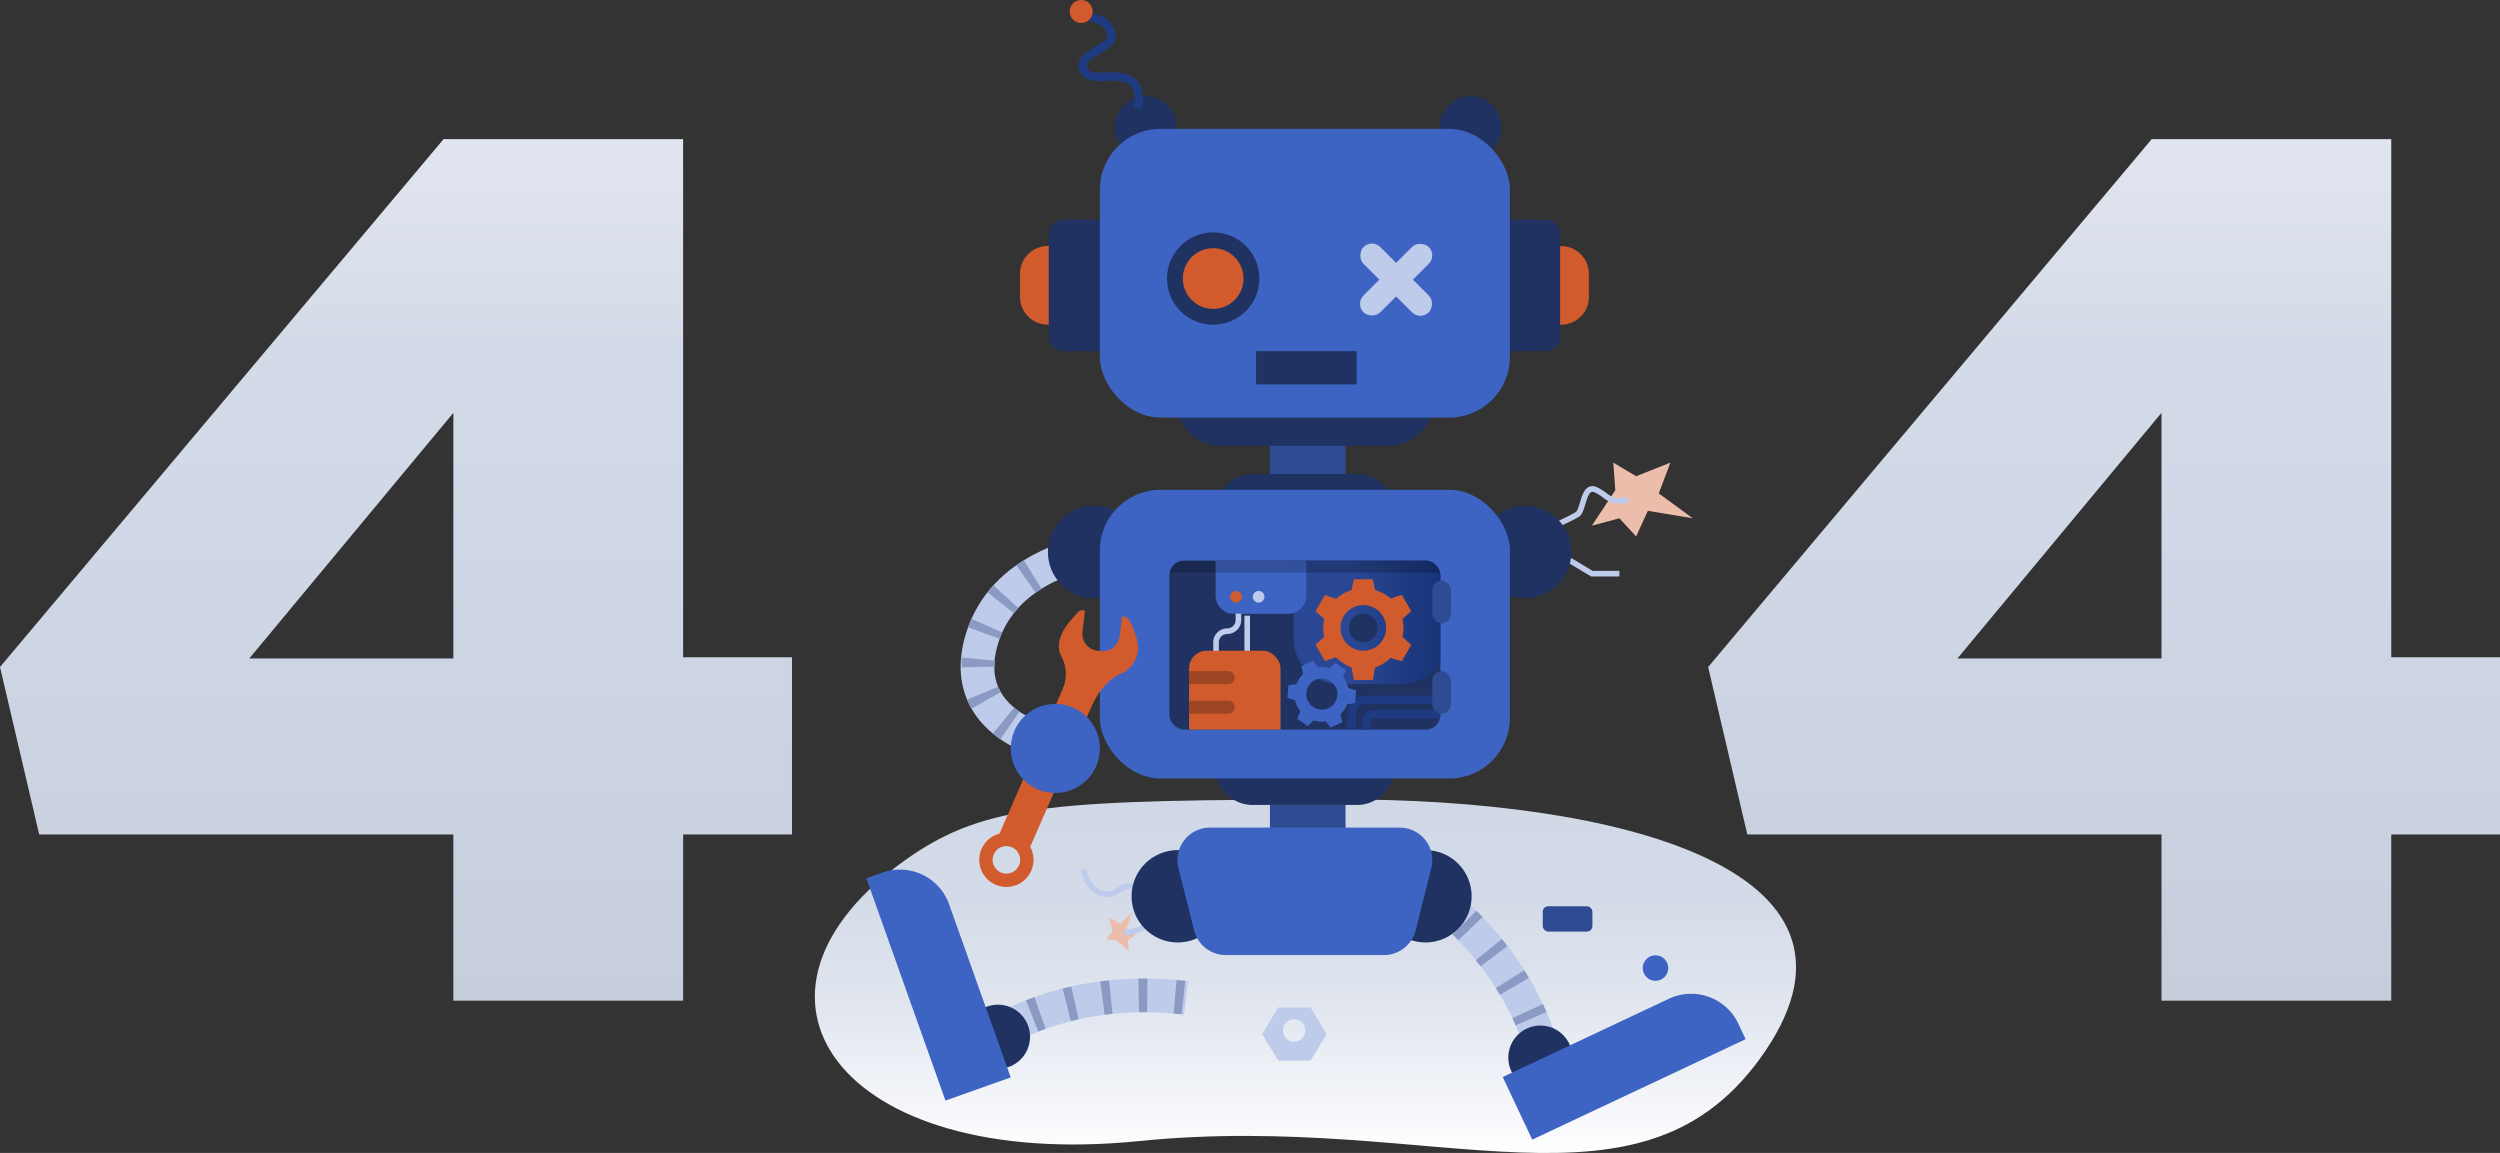<svg id="Layer_1" data-name="Layer 1" xmlns="http://www.w3.org/2000/svg" xmlns:xlink="http://www.w3.org/1999/xlink" viewBox="0 0 893.33 411.99"><rect x="0" y="0" width="893.33" height="411.99" fill="#333333" stroke="none"/><defs><style>.cls-1{fill:none;}.cls-2{fill:#f0f6ff;}.cls-3{fill:url(#linear-gradient);}.cls-4{fill:#edbdab;}.cls-5{fill:url(#linear-gradient-2);}.cls-6{fill:url(#linear-gradient-3);}.cls-7{fill:#1f3262;}.cls-8{fill:#d15b2d;}.cls-9{fill:#bfcbeb;}.cls-10{fill:#8b9ac3;}.cls-11{fill:#2f4b92;}.cls-12{fill:#3e64c3;}.cls-13{clip-path:url(#clip-path);}.cls-14{fill:#1e3b82;}.cls-15{fill:url(#linear-gradient-4);}.cls-16{fill:#9d4422;}.cls-17{opacity:0.2;}</style><linearGradient id="linear-gradient" x1="466.45" y1="411.99" x2="466.45" y2="285.66" gradientUnits="userSpaceOnUse"><stop offset="0" stop-color="#fff"/><stop offset="0.1" stop-color="#f7f8fb"/><stop offset="0.41" stop-color="#e1e6ef"/><stop offset="0.72" stop-color="#d4dbe8"/><stop offset="1" stop-color="#d0d7e6"/></linearGradient><linearGradient id="linear-gradient-2" x1="141.48" y1="49.71" x2="141.48" y2="357.57" gradientUnits="userSpaceOnUse"><stop offset="0" stop-color="#e1e5ef"/><stop offset="0.24" stop-color="#d4dbe8"/><stop offset="0.46" stop-color="#d0d7e6"/><stop offset="1" stop-color="#c6cddb"/></linearGradient><linearGradient id="linear-gradient-3" x1="751.85" y1="49.71" x2="751.85" y2="357.57" xlink:href="#linear-gradient-2"/><clipPath id="clip-path"><rect class="cls-1" x="417.85" y="200.34" width="96.84" height="60.36" rx="5.2"/></clipPath><linearGradient id="linear-gradient-4" x1="462.21" y1="220.69" x2="517.2" y2="220.69" gradientUnits="userSpaceOnUse"><stop offset="0.39" stop-color="#294792"/><stop offset="1" stop-color="#153175"/></linearGradient></defs><path class="cls-2" d="M841,95.67l3.37,1.85a1.53,1.53,0,0,1,0,2.67L841,102a1.49,1.49,0,0,0-.61.61L838.57,106a1.52,1.52,0,0,1-2.67,0l-1.85-3.37a1.53,1.53,0,0,0-.6-.61l-3.38-1.84a1.53,1.53,0,0,1,0-2.67l3.38-1.85a1.57,1.57,0,0,0,.6-.6l1.85-3.37a1.52,1.52,0,0,1,2.67,0l1.84,3.37A1.53,1.53,0,0,0,841,95.67Z"/><path class="cls-2" d="M72.34,223.79l3.38,1.84a1.53,1.53,0,0,1,0,2.68l-3.38,1.84a1.53,1.53,0,0,0-.6.61l-1.85,3.37a1.53,1.53,0,0,1-2.67,0l-1.84-3.37a1.49,1.49,0,0,0-.61-.61l-3.37-1.84a1.53,1.53,0,0,1,0-2.68l3.37-1.84a1.53,1.53,0,0,0,.61-.6l1.84-3.38a1.53,1.53,0,0,1,2.67,0l1.85,3.38A1.57,1.57,0,0,0,72.34,223.79Z"/><path class="cls-2" d="M231.44,157.81l3.22,1.76a1.45,1.45,0,0,1,0,2.55l-3.22,1.76a1.35,1.35,0,0,0-.58.58l-1.76,3.22a1.45,1.45,0,0,1-2.55,0l-1.76-3.22a1.35,1.35,0,0,0-.58-.58L221,162.12a1.45,1.45,0,0,1,0-2.55l3.22-1.76a1.35,1.35,0,0,0,.58-.58l1.76-3.22a1.45,1.45,0,0,1,2.55,0l1.76,3.22A1.35,1.35,0,0,0,231.44,157.81Z"/><path class="cls-2" d="M761.68,267.12l1.8,1a.81.81,0,0,1,0,1.42l-1.8,1a.85.85,0,0,0-.32.33l-1,1.79a.81.81,0,0,1-1.42,0l-1-1.79a.92.92,0,0,0-.32-.33l-1.8-1a.81.81,0,0,1,0-1.42l1.8-1a.82.82,0,0,0,.32-.32l1-1.79a.81.81,0,0,1,1.42,0l1,1.79A.76.76,0,0,0,761.68,267.12Z"/><path class="cls-3" d="M324.42,306.66c-69.27,48.5-24.83,111.91,82.58,101.08s180.27,32.51,224-32.48-53.22-89.84-152.67-89.6S352.77,286.81,324.42,306.66Z"/><polygon class="cls-4" points="576.48 165.3 584.64 170.18 596.89 165.3 592.73 176.32 604.88 185.2 588.82 182.54 584.64 191.69 578.66 185.2 568.82 187.84 577.21 175.17 576.48 165.3"/><polygon class="cls-4" points="395.19 335.72 397.53 332.86 396.36 327.88 400.35 330.11 404.46 325.95 402.52 331.97 405.79 334.1 402.96 336.02 403.41 339.95 399.02 336 395.19 335.72"/><path class="cls-5" d="M162,298.18H14L0,238.35,158.51,49.71H244.1V234.86H283v63.32H244.1v59.39H162Zm0-62.89V147.52L89.08,235.29Z"/><path class="cls-6" d="M772.37,298.18h-148l-14-59.83L768.88,49.71h85.59V234.86h38.86v63.32H854.47v59.39h-82.1Zm0-62.89V147.52l-72.92,87.77Z"/><circle class="cls-7" cx="409.34" cy="45.49" r="11.09"/><circle class="cls-7" cx="525.46" cy="45.49" r="11.09"/><path class="cls-8" d="M374.39,87.91H385a0,0,0,0,1,0,0V116a0,0,0,0,1,0,0H374.39a9.9,9.9,0,0,1-9.9-9.9V97.81A9.9,9.9,0,0,1,374.39,87.91Z"/><path class="cls-8" d="M557.11,87.91h10.64a0,0,0,0,1,0,0V116a0,0,0,0,1,0,0H557.11a9.9,9.9,0,0,1-9.9-9.9V97.81a9.9,9.9,0,0,1,9.9-9.9Z" transform="translate(1114.96 203.94) rotate(-180)"/><path class="cls-9" d="M369.26,269.85c-.61-.17-15.09-4.19-22.18-16.76-4.22-7.48-4.94-16.19-2.16-25.89,8.94-31.07,43.81-35.72,45.29-35.9l1.49,11.9c-1.16.15-28.52,3.94-35.24,27.32-1.87,6.49-1.51,12.1,1.08,16.67,4.57,8.11,14.74,11,14.84,11.07Z"/><path class="cls-10" d="M390.55,203.39l-2.16-11.8c1.17-.21,1.82-.29,1.82-.29l1.49,11.9Z"/><path class="cls-10" d="M357.45,264.17c-.94-.66-1.85-1.34-2.7-2.05l7.65-9.24c.58.48,1.21,1,1.88,1.41Zm-10.27-10.92a28.65,28.65,0,0,1-1.6-3.24l11.07-4.63a17.78,17.78,0,0,0,.94,1.91Zm-3.51-14.81v-.21c0-1.07-.15-2.17-.05-3.28l11.86,1.11c-.07.74,0,1.47,0,2.17Zm13.52-10.18-11.28-4.1c.38-1,.8-2.07,1.25-3.07L358.11,226C357.78,226.74,357.47,227.5,357.19,228.26Zm5.1-9.14-9.41-7.45c.68-.85,1.4-1.7,2.14-2.51l8.85,8.1C363.33,217.86,362.79,218.49,362.29,219.12Zm7.8-7.29L363.18,202c.87-.61,1.77-1.21,2.68-1.78l6.34,10.19C371.48,210.88,370.77,211.35,370.09,211.83Zm9.73-5.26-4.52-11.11c1-.39,1.95-.77,2.94-1.12l4,11.31C381.47,205.93,380.65,206.23,379.82,206.57Z"/><path class="cls-10" d="M369.26,269.85c-.13,0-.81-.23-1.88-.61l4-11.3c.55.2.91.3,1,.33Z"/><path class="cls-9" d="M556.24,188.6l-.82-1.83c.06,0,5.45-2.42,7.67-3.81.55-.34,1.06-2,1.47-3.4.71-2.35,1.44-4.78,3.24-5.59a3.34,3.34,0,0,1,2.88.15,18.32,18.32,0,0,1,3.39,2.1c1.85,1.38,3,2.22,7.55,1.34l.37,2c-5.18,1-6.84,0-9.12-1.71a16.13,16.13,0,0,0-3-1.89c-.75-.35-1.11-.19-1.22-.14-1,.44-1.62,2.61-2.15,4.35-.61,2-1.13,3.78-2.32,4.52C561.81,186.12,556.46,188.5,556.24,188.6Z"/><polygon class="cls-9" points="578.66 206 568.54 206 557.06 199.09 558.09 197.38 569.1 204 578.66 204 578.66 206"/><circle class="cls-7" cx="390.95" cy="197.25" r="16.5"/><circle class="cls-7" cx="545.01" cy="197.25" r="16.5"/><path class="cls-7" d="M380,78.46H395.3a0,0,0,0,1,0,0v47a0,0,0,0,1,0,0H380a5.24,5.24,0,0,1-5.24-5.24V83.71A5.24,5.24,0,0,1,380,78.46Z"/><path class="cls-7" d="M542.18,78.46h15.29a0,0,0,0,1,0,0v47a0,0,0,0,1,0,0H542.18a5.24,5.24,0,0,1-5.24-5.24V83.71a5.24,5.24,0,0,1,5.24-5.24Z" transform="translate(1094.42 203.94) rotate(-180)"/><path class="cls-9" d="M416.54,322c-.09,0-9.05-3.39-12.49-4.37-1.09-.3-2,.23-3.46,1.12-1.83,1.14-4.11,2.56-7.44,1.4-5.67-2-7-9-7-9.31l2-.35c0,.06,1.15,6.18,5.7,7.77,2.43.85,4-.15,5.72-1.21,1.51-.93,3.07-1.91,5.06-1.34,3.52,1,12.28,4.27,12.65,4.41Z"/><path class="cls-9" d="M401.76,334.28l-.05-2c9.42-.26,12.42-9.06,12.45-9.15l1.9.63C416,323.86,412.57,334,401.76,334.28Z"/><circle class="cls-7" cx="420.84" cy="320.27" r="16.5"/><path class="cls-9" d="M545.39,377.5c0-.28-6-28.54-36.22-52.33l7.43-9.43c33.86,26.69,40.31,58.13,40.57,59.45l-11.78,2.29,5.89-1.14Z"/><path class="cls-10" d="M545.39,377.51s-.18-.89-.62-2.42l11.53-3.33c.6,2.06.84,3.3.87,3.43l-11.78,2.3,5.89-1.15ZM541.6,366.4c-.35-.82-.74-1.68-1.15-2.57l10.86-5.09c.47,1,.91,2,1.31,2.9ZM536,355.51c-.47-.79-1-1.6-1.48-2.42l10.14-6.4c.58.91,1.13,1.81,1.66,2.7Zm-6.89-10.18c-.57-.74-1.15-1.48-1.76-2.23l9.34-7.54c.67.83,1.32,1.66,1.95,2.48Zm-8-9.35c-.65-.67-1.31-1.35-2-2l8.44-8.53c.76.75,1.49,1.5,2.21,2.24Zm-9-8.43c-.72-.61-1.46-1.21-2.2-1.81l7.49-9.37c.83.66,1.64,1.33,2.43,2Z"/><circle class="cls-7" cx="509.37" cy="320.27" r="16.5"/><path class="cls-7" d="M447.61,269.34h37.33a13.23,13.23,0,0,1,13.23,13.23v5.06a0,0,0,0,1,0,0H434.38a0,0,0,0,1,0,0v-5.06A13.23,13.23,0,0,1,447.61,269.34Z" transform="translate(932.55 556.97) rotate(-180)"/><rect class="cls-11" x="453.79" y="287.63" width="27.01" height="16.21"/><path class="cls-12" d="M494.55,341.27H438a11.63,11.63,0,0,1-11.28-8.78l-5.63-22.28a11.63,11.63,0,0,1,11.28-14.48h67.8a11.63,11.63,0,0,1,11.28,14.48l-5.62,22.28A11.64,11.64,0,0,1,494.55,341.27Z"/><rect class="cls-11" x="453.79" y="153.19" width="27.01" height="16.21"/><path class="cls-7" d="M434.38,169.4h63.79a0,0,0,0,1,0,0v5.06a13.23,13.23,0,0,1-13.23,13.23H447.61a13.23,13.23,0,0,1-13.23-13.23V169.4A0,0,0,0,1,434.38,169.4Z" transform="translate(932.55 357.09) rotate(180)"/><rect class="cls-12" x="393.02" y="175.03" width="146.51" height="103.15" rx="21.65"/><path class="cls-7" d="M420.38,141h91.79a0,0,0,0,1,0,0v2.42a15.87,15.87,0,0,1-15.87,15.87H436.25a15.87,15.87,0,0,1-15.87-15.87V141A0,0,0,0,1,420.38,141Z"/><rect class="cls-12" x="393.02" y="46.06" width="146.51" height="103.15" rx="21.65"/><rect class="cls-7" x="417.85" y="200.34" width="96.84" height="60.36" rx="5.2"/><g class="cls-13"><path class="cls-14" d="M484.33,264.14l-3-.06.2-9.34a6.39,6.39,0,0,1,6.35-6.23h29.74v3H487.88a3.37,3.37,0,0,0-3.35,3.29Z"/><path class="cls-14" d="M489.54,269.35l-3-.06.25-11.86a3.8,3.8,0,0,1,3.78-3.7h32.26v3H490.57a.78.78,0,0,0-.78.76Z"/><path class="cls-15" d="M462.21,197h55a0,0,0,0,1,0,0v31a16.47,16.47,0,0,1-16.47,16.47H478.68A16.47,16.47,0,0,1,462.21,228V197A0,0,0,0,1,462.21,197Z"/><path class="cls-8" d="M501.5,224.37a14,14,0,0,0-.37-3.19l3.14-2.79-3.37-5.84-4,1.33a13.73,13.73,0,0,0-5.53-3l-.84-3.88H483.8l-.85,3.88a14.05,14.05,0,0,0-5.53,3.1l-4-1.37-3.37,5.81,3.14,2.77a13.94,13.94,0,0,0,0,6.38l-3.14,2.79,3.37,5.83,4-1.32a15.22,15.22,0,0,0,5.53,3.62l.85,4.51h6.74l.84-4.51a14.62,14.62,0,0,0,5.53-3.42l4,1.23,3.37-5.89-3.14-2.81A14.34,14.34,0,0,0,501.5,224.37Zm-14.33,8.15a8.15,8.15,0,1,1,8.14-8.15A8.15,8.15,0,0,1,487.17,232.52Z"/><path class="cls-12" d="M480.4,253.56a10.34,10.34,0,0,0,1-1.94l2.84-.36.35-4.59-2.75-.79a9.57,9.57,0,0,0-1.93-3.86l1.05-2.55-3.79-2.61-2,1.9a9.77,9.77,0,0,0-4.32-.37l-1.72-2.3-4.15,2,.7,2.77a9.6,9.6,0,0,0-1.44,1.66,9.79,9.79,0,0,0-1,1.94l-2.84.35-.36,4.59,2.76.79a9.81,9.81,0,0,0,1.86,4l-1.12,2.65,3.79,2.6,2.07-2a9.93,9.93,0,0,0,4.36.32l1.73,2.28,4.15-2-.68-2.78A9.58,9.58,0,0,0,480.4,253.56Zm-11.21-.95a5.56,5.56,0,1,1,7.73-1.44A5.56,5.56,0,0,1,469.19,252.61Z"/><path class="cls-12" d="M434.38,196.1h32.4a0,0,0,0,1,0,0v16.74a6.5,6.5,0,0,1-6.5,6.5h-19.4a6.5,6.5,0,0,1-6.5-6.5V196.1A0,0,0,0,1,434.38,196.1Z"/><circle class="cls-8" cx="441.69" cy="213.24" r="2.08"/><path class="cls-9" d="M435.53,233h-2v-3.45a5,5,0,0,1,5-5,3,3,0,0,0,3-3v-2.3h2v2.3a5,5,0,0,1-5,5,3,3,0,0,0-3,3Z"/><rect class="cls-9" x="444.67" y="220" width="2" height="14"/><circle class="cls-9" cx="449.74" cy="213.24" r="2.08"/><rect class="cls-8" x="424.89" y="232.52" width="32.69" height="36.32" rx="6.3"/><path class="cls-16" d="M424.89,239.81h14a2.31,2.31,0,0,1,2.31,2.31v0a2.31,2.31,0,0,1-2.31,2.31h-14a0,0,0,0,1,0,0v-4.62A0,0,0,0,1,424.89,239.81Z"/><path class="cls-16" d="M424.89,250.43h14a2.31,2.31,0,0,1,2.31,2.31v0a2.31,2.31,0,0,1-2.31,2.31h-14a0,0,0,0,1,0,0v-4.62a0,0,0,0,1,0,0Z"/><circle class="cls-7" cx="487.17" cy="224.37" r="5.13"/><rect class="cls-17" x="415.67" y="196.1" width="109.26" height="8.5"/></g><circle class="cls-7" cx="433.51" cy="99.53" r="16.5"/><circle class="cls-8" cx="433.51" cy="99.53" r="10.85"/><rect class="cls-7" x="448.84" y="125.48" width="35.92" height="11.87"/><rect class="cls-9" x="482.4" y="95.7" width="32.98" height="8.48" rx="4.24" transform="translate(216.79 -323.5) rotate(45)"/><rect class="cls-9" x="482.4" y="95.7" width="32.98" height="8.48" rx="4.24" transform="translate(922.32 -182.17) rotate(135)"/><path class="cls-14" d="M407.94,39.16l-2.89-.79c.08-.31,1.95-7.51-3.28-9a22.46,22.46,0,0,0-7-.47c-3.7.14-7.89.31-9.22-4.35-1.1-3.85,2.66-6,5.69-7.78,3.82-2.22,5-3.31,4.32-5-1.2-2.81-3.14-3.34-5.2-3.9-1.86-.5-4-1.07-4.89-3.43l2.79-1.1c.35.88,1.06,1.15,2.88,1.64,2.28.62,5.41,1.46,7.18,5.62,1.89,4.45-2.42,7-5.58,8.78-3,1.72-4.73,2.88-4.3,4.37.62,2.19,2.11,2.33,6.21,2.17a25,25,0,0,1,7.89.58C409.06,28.32,408.92,35.57,407.94,39.16Z"/><rect class="cls-11" x="511.81" y="207.46" width="6.65" height="15.24" rx="3.33"/><rect class="cls-11" x="511.81" y="239.81" width="6.65" height="15.24" rx="3.33"/><rect class="cls-8" x="368.14" y="245.27" width="11.94" height="57.47" transform="translate(141.12 -126.94) rotate(23.62)"/><path class="cls-8" d="M387.69,218.19s-1.57-.8-3,1.09-9.79,9.24-4.7,16.49,18.21,8.2,23.43,3.06c4.62-4.55,3.64-9.4,1-15.36-1.33-3-2-3.05-3.46-3.2l-.89,7.07a6.1,6.1,0,0,1-6.74,5.31l-1.16-.13a6.1,6.1,0,0,1-5.37-6.8Z"/><path class="cls-8" d="M379.36,234.73a13.36,13.36,0,0,1,.35,11.56l11,4.79s3.25-7.8,11.08-11Z"/><path class="cls-8" d="M363.5,298.37a9.69,9.69,0,1,0,5,12.76A9.69,9.69,0,0,0,363.5,298.37Zm-5.86,13.39a4.92,4.92,0,1,1,6.49-2.54A4.92,4.92,0,0,1,357.64,311.76Z"/><path class="cls-9" d="M360.45,373.73l-6.66-10c1.12-.75,28-18.32,70.76-13.12l-1.45,11.92C385,357.9,360.69,373.57,360.45,373.73Z"/><path class="cls-10" d="M360.45,373.73l-6.66-10c.11-.08,1.16-.77,3-1.8l5.75,10.53C361.2,373.24,360.46,373.73,360.45,373.73ZM371,368.6l-4.39-11.17c.94-.37,1.93-.74,3-1.12l4.06,11.29C372.71,367.94,371.83,368.27,371,368.6Zm11.65-3.73-2.93-11.63c1-.26,2-.5,3.08-.73l2.6,11.71C384.45,364.43,383.53,364.65,382.64,364.87Zm12.07-2.28-1.54-11.91c1-.13,2.07-.25,3.14-.36l1.22,11.94C396.58,362.35,395.64,362.47,394.71,362.59Zm27.48-.15c-1-.11-1.91-.21-2.84-.29l1.07-11.95c1,.09,2.08.2,3.13.31ZM407,361.69l-.22-12H410l-.1,12H407Z"/><circle class="cls-7" cx="356.61" cy="370.46" r="11.46"/><circle class="cls-7" cx="550.42" cy="377.92" r="11.46"/><path class="cls-9" d="M468.3,360H456.75L451,369.5l5.78,9.5H468.3l5.78-9.5Zm-5.85,12.22a4,4,0,1,1,4-4A4,4,0,0,1,462.45,372.22Z"/><rect class="cls-11" x="551.28" y="323.83" width="17.74" height="9.05" rx="1.95"/><path class="cls-12" d="M568,336h24.74a0,0,0,0,1,0,0v65.66A18.65,18.65,0,0,1,574,420.28H568a0,0,0,0,1,0,0V336A0,0,0,0,1,568,336Z" transform="translate(485.45 1064.24) rotate(-115.21)"/><path class="cls-12" d="M323,307.24h6.09a18.65,18.65,0,0,1,18.65,18.65v65.66a0,0,0,0,1,0,0H323a0,0,0,0,1,0,0v-84.3A0,0,0,0,1,323,307.24Z" transform="translate(-97.74 132.69) rotate(-19.59)"/><circle class="cls-12" cx="377.1" cy="267.44" r="15.92"/><circle class="cls-8" cx="386.35" cy="4.11" r="4.11"/><circle class="cls-12" cx="591.56" cy="345.92" r="4.56"/></svg>
